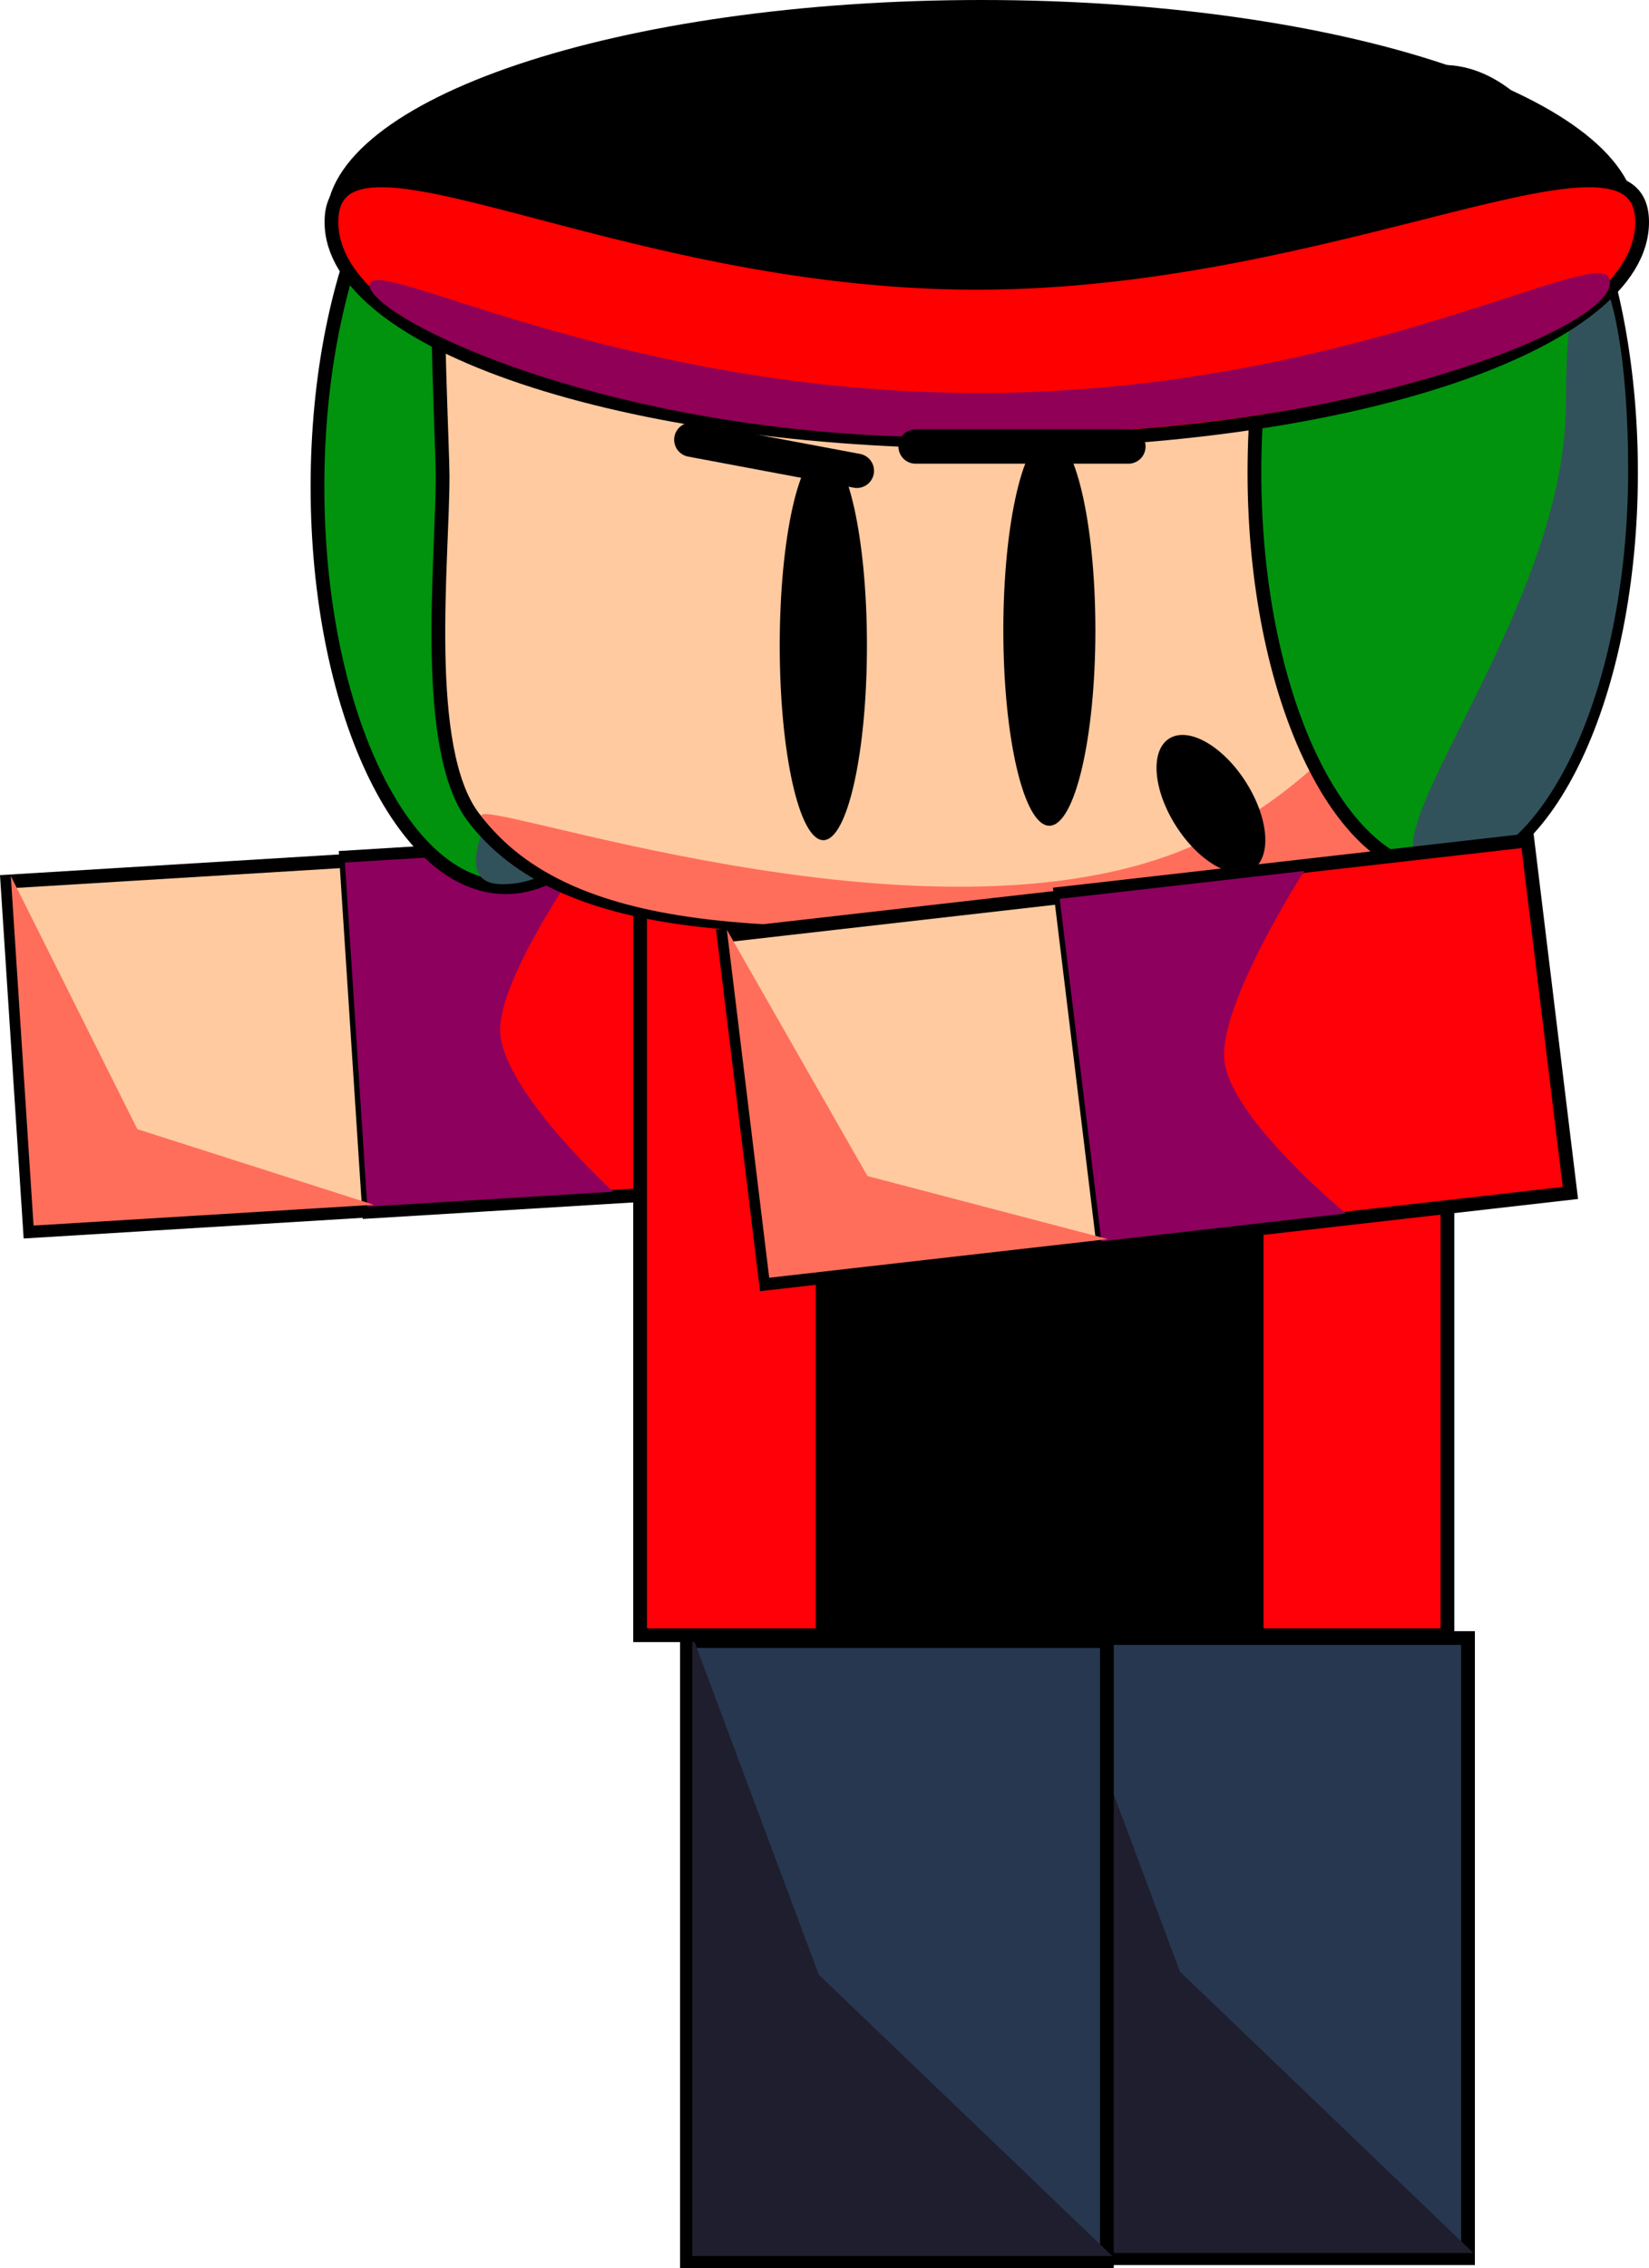 <svg version="1.1" xmlns="http://www.w3.org/2000/svg" xmlns:xlink="http://www.w3.org/1999/xlink" width="240.209" height="330.16" viewBox="0,0,240.209,330.16"><g transform="translate(-146.197,-0.418)"><g data-paper-data="{&quot;isPaintingLayer&quot;:true}" fill-rule="nonzero" stroke-linejoin="miter" stroke-miterlimit="10" stroke-dasharray="" stroke-dashoffset="0" style="mix-blend-mode: normal"><g data-paper-data="{&quot;index&quot;:null}" stroke="#000000" stroke-linecap="butt"><path d="M298.864,329.134v-90.271h61.179v90.271z" fill="#273750" stroke-width="2"/><path d="M299.651,328.377v-90.271l18.427,49.316l42.752,40.955z" fill="#1f1e2e" stroke-width="0"/></g><g data-paper-data="{&quot;index&quot;:null}" stroke="#000000" stroke-linecap="butt"><path d="M246.258,329.578v-90.271h61.179v90.271z" fill="#273750" stroke-width="2"/><path d="M247.045,328.822v-90.271l18.427,49.316l42.752,40.955z" fill="#1f1e2e" stroke-width="0"/></g><g data-paper-data="{&quot;index&quot;:null}" stroke="#000000" stroke-linecap="butt"><path d="M147.26,128.746l49.566,-3.023l3.315,50.896l-49.566,3.023z" fill="#ffcaa0" stroke-width="2"/><g><path d="M196.608,125.237l68.346,-4.168l3.358,51.56l-68.346,4.168z" fill="#ff0008" stroke-width="2"/><path d="M199.699,176.069c0,0 -1.102,-16.922 -1.649,-25.315c-0.541,-8.305 -1.614,-24.782 -1.614,-24.782l35.798,-2.183c0,0 -13.698,18.905 -13.169,27.021c0.557,8.56 16.432,23.076 16.432,23.076l-35.798,2.183z" fill="#8d005e" stroke-width="0"/></g><path d="M147.77,127.922l18.436,36.865l34.445,11.008l-49.566,3.023z" fill="#ff6e5b" stroke-width="0"/></g><g data-paper-data="{&quot;index&quot;:null}" stroke="#000000" stroke-linecap="butt"><path d="M219.873,12.942c15.149,0 27.43,26.108 27.43,58.313c0,32.205 -12.281,58.313 -27.43,58.313c-15.149,0 -27.43,-26.108 -27.43,-58.313c0,-32.205 12.281,-58.313 27.43,-58.313z" fill="#01930e" stroke-width="2"/><path d="M246.888,70.821c0,32.205 -12.281,58.313 -27.43,58.313c-15.149,0 18.359,-35.722 18.359,-67.927c0,-32.205 9.071,-22.591 9.071,9.614z" fill="#31525b" stroke-width="0"/></g><path d="M239.442,238.451v-113.801h117.6v113.801z" data-paper-data="{&quot;index&quot;:null}" fill="#ff0008" stroke="#000000" stroke-width="2" stroke-linecap="butt"/><g data-paper-data="{&quot;index&quot;:null}" fill="#000000" stroke="#000000" stroke-linecap="butt"><path d="M266.03,237.982v-111.683h63.221v111.683z" stroke-width="2"/><path d="M265.216,237.046l44.179,-50.67l19.042,-61.013v111.683z" stroke-width="0"/></g><g data-paper-data="{&quot;index&quot;:null}" stroke="#000000" stroke-linecap="butt"><path d="M375.794,69.686c0,11.103 -1.471,36.616 -7.622,45.778c-13.879,20.674 -43.343,19.693 -74.939,19.693c-29.883,0 -63.537,3.15 -78.029,-15.706c-7.621,-9.915 -4.531,-37.304 -4.531,-49.765c0,-3.486 -1.095,-26.299 -0.433,-29.638c6.203,-31.291 41.793,-35.833 82.993,-35.833c43.861,0 78.871,2.486 81.538,36.735c0.106,1.355 1.022,27.359 1.022,28.735z" fill="#ffcaa0" stroke-width="2"/><path d="M377.689,69.696c0,11.103 -1.471,36.616 -7.622,45.778c-13.879,20.674 -43.343,19.693 -74.939,19.693c-29.883,0 -64.212,3.041 -78.704,-15.815c-3.064,-3.986 65.069,21.272 103.768,4.09c49.382,-21.925 54.959,-101.94 56.474,-82.481c0.106,1.355 1.022,27.359 1.022,28.735z" fill="#ff6e5b" stroke-width="0"/></g><g data-paper-data="{&quot;index&quot;:null}" stroke="#000000" stroke-linecap="butt"><path d="M356.358,10.868c15.149,0 27.43,26.108 27.43,58.313c0,32.205 -12.281,58.313 -27.43,58.313c-15.149,0 -27.43,-26.108 -27.43,-58.313c0,-32.205 12.281,-58.313 27.43,-58.313z" fill="#01930e" stroke-width="2"/><path d="M383.372,68.747c0,32.205 -12.281,58.313 -27.43,58.313c-15.149,0 18.359,-35.722 18.359,-67.927c0,-32.205 9.071,-22.591 9.071,9.614z" fill="#31525b" stroke-width="0"/></g><g data-paper-data="{&quot;index&quot;:null}" stroke-linecap="butt"><path d="M193.722,32.396c0,-17.661 42.741,-31.978 95.464,-31.978c52.724,0 95.464,14.317 95.464,31.978c0,17.661 -42.741,31.978 -95.464,31.978c-52.724,0 -95.464,-14.317 -95.464,-31.978z" fill="#000000" stroke="none" stroke-width="NaN"/><path d="M288.461,41.589c52.724,0 96.945,-26.51 96.945,-8.849c0,17.661 -42.741,31.978 -95.464,31.978c-52.724,0 -95.464,-14.317 -95.464,-31.978c0,-17.661 41.261,8.849 93.984,8.849z" fill="#ff0000" stroke="#000000" stroke-width="2"/><path d="M288.845,57.623c52.724,0 89.157,-21.102 91.641,-16.878c2.405,4.09 -13.769,12.672 -40.115,18.156c-14.191,2.954 -31.596,4.586 -50.046,5.087c-52.724,1.433 -90.283,-17.191 -90.283,-22.051c0,-4.86 36.079,15.686 88.803,15.686z" fill="#900056" stroke="#000000" stroke-width="0"/></g><path d="M292.351,92.157c0,-15.718 3.002,-28.459 6.705,-28.459c3.703,0 6.705,12.742 6.705,28.459c0,15.718 -3.002,28.459 -6.705,28.459c-3.703,0 -6.705,-12.742 -6.705,-28.459z" data-paper-data="{&quot;index&quot;:null}" fill="#000000" stroke="none" stroke-width="0" stroke-linecap="butt"/><path d="M266.132,66.029c3.508,0 6.352,12.691 6.352,28.345c0,15.655 -2.844,28.345 -6.352,28.345c-3.508,0 -6.352,-12.691 -6.352,-28.345c0,-15.655 2.844,-28.345 6.352,-28.345z" data-paper-data="{&quot;index&quot;:null}" fill="#000000" stroke="none" stroke-width="0" stroke-linecap="butt"/><path d="M310.57,65.416h-31.001" data-paper-data="{&quot;index&quot;:null}" fill="none" stroke="#000000" stroke-width="5" stroke-linecap="round"/><path d="M271.014,68.95l-24.112,-4.524" data-paper-data="{&quot;index&quot;:null}" fill="none" stroke="#000000" stroke-width="5" stroke-linecap="round"/><path d="M327.781,114.414c3.306,5.291 3.662,10.94 0.796,12.617c-2.867,1.677 -7.871,-1.252 -11.177,-6.543c-3.306,-5.291 -3.662,-10.94 -0.796,-12.617c2.867,-1.677 7.871,1.252 11.177,6.543z" fill="#000000" stroke="none" stroke-width="0" stroke-linecap="butt"/><g data-paper-data="{&quot;index&quot;:null}" stroke="#000000" stroke-linecap="butt"><path d="M251.617,136.616l49.323,-5.624l6.167,50.647l-49.323,5.624z" fill="#ffcaa0" stroke-width="2"/><g><path d="M300.695,130.518l68.012,-7.755l6.248,51.307l-68.012,7.755z" fill="#ff0008" stroke-width="2"/><path d="M306.635,181.112c0,0 -2.05,-16.839 -3.067,-25.191c-1.006,-8.264 -3.003,-24.661 -3.003,-24.661l35.622,-4.062c0,0 -12.616,19.598 -11.633,27.674c1.037,8.518 17.703,22.178 17.703,22.178l-35.622,4.062z" fill="#8d005e" stroke-width="0"/></g><path d="M252.08,135.767l20.478,35.842l35.012,9.181l-49.323,5.624z" fill="#ff6e5b" stroke-width="0"/></g></g></g></svg>